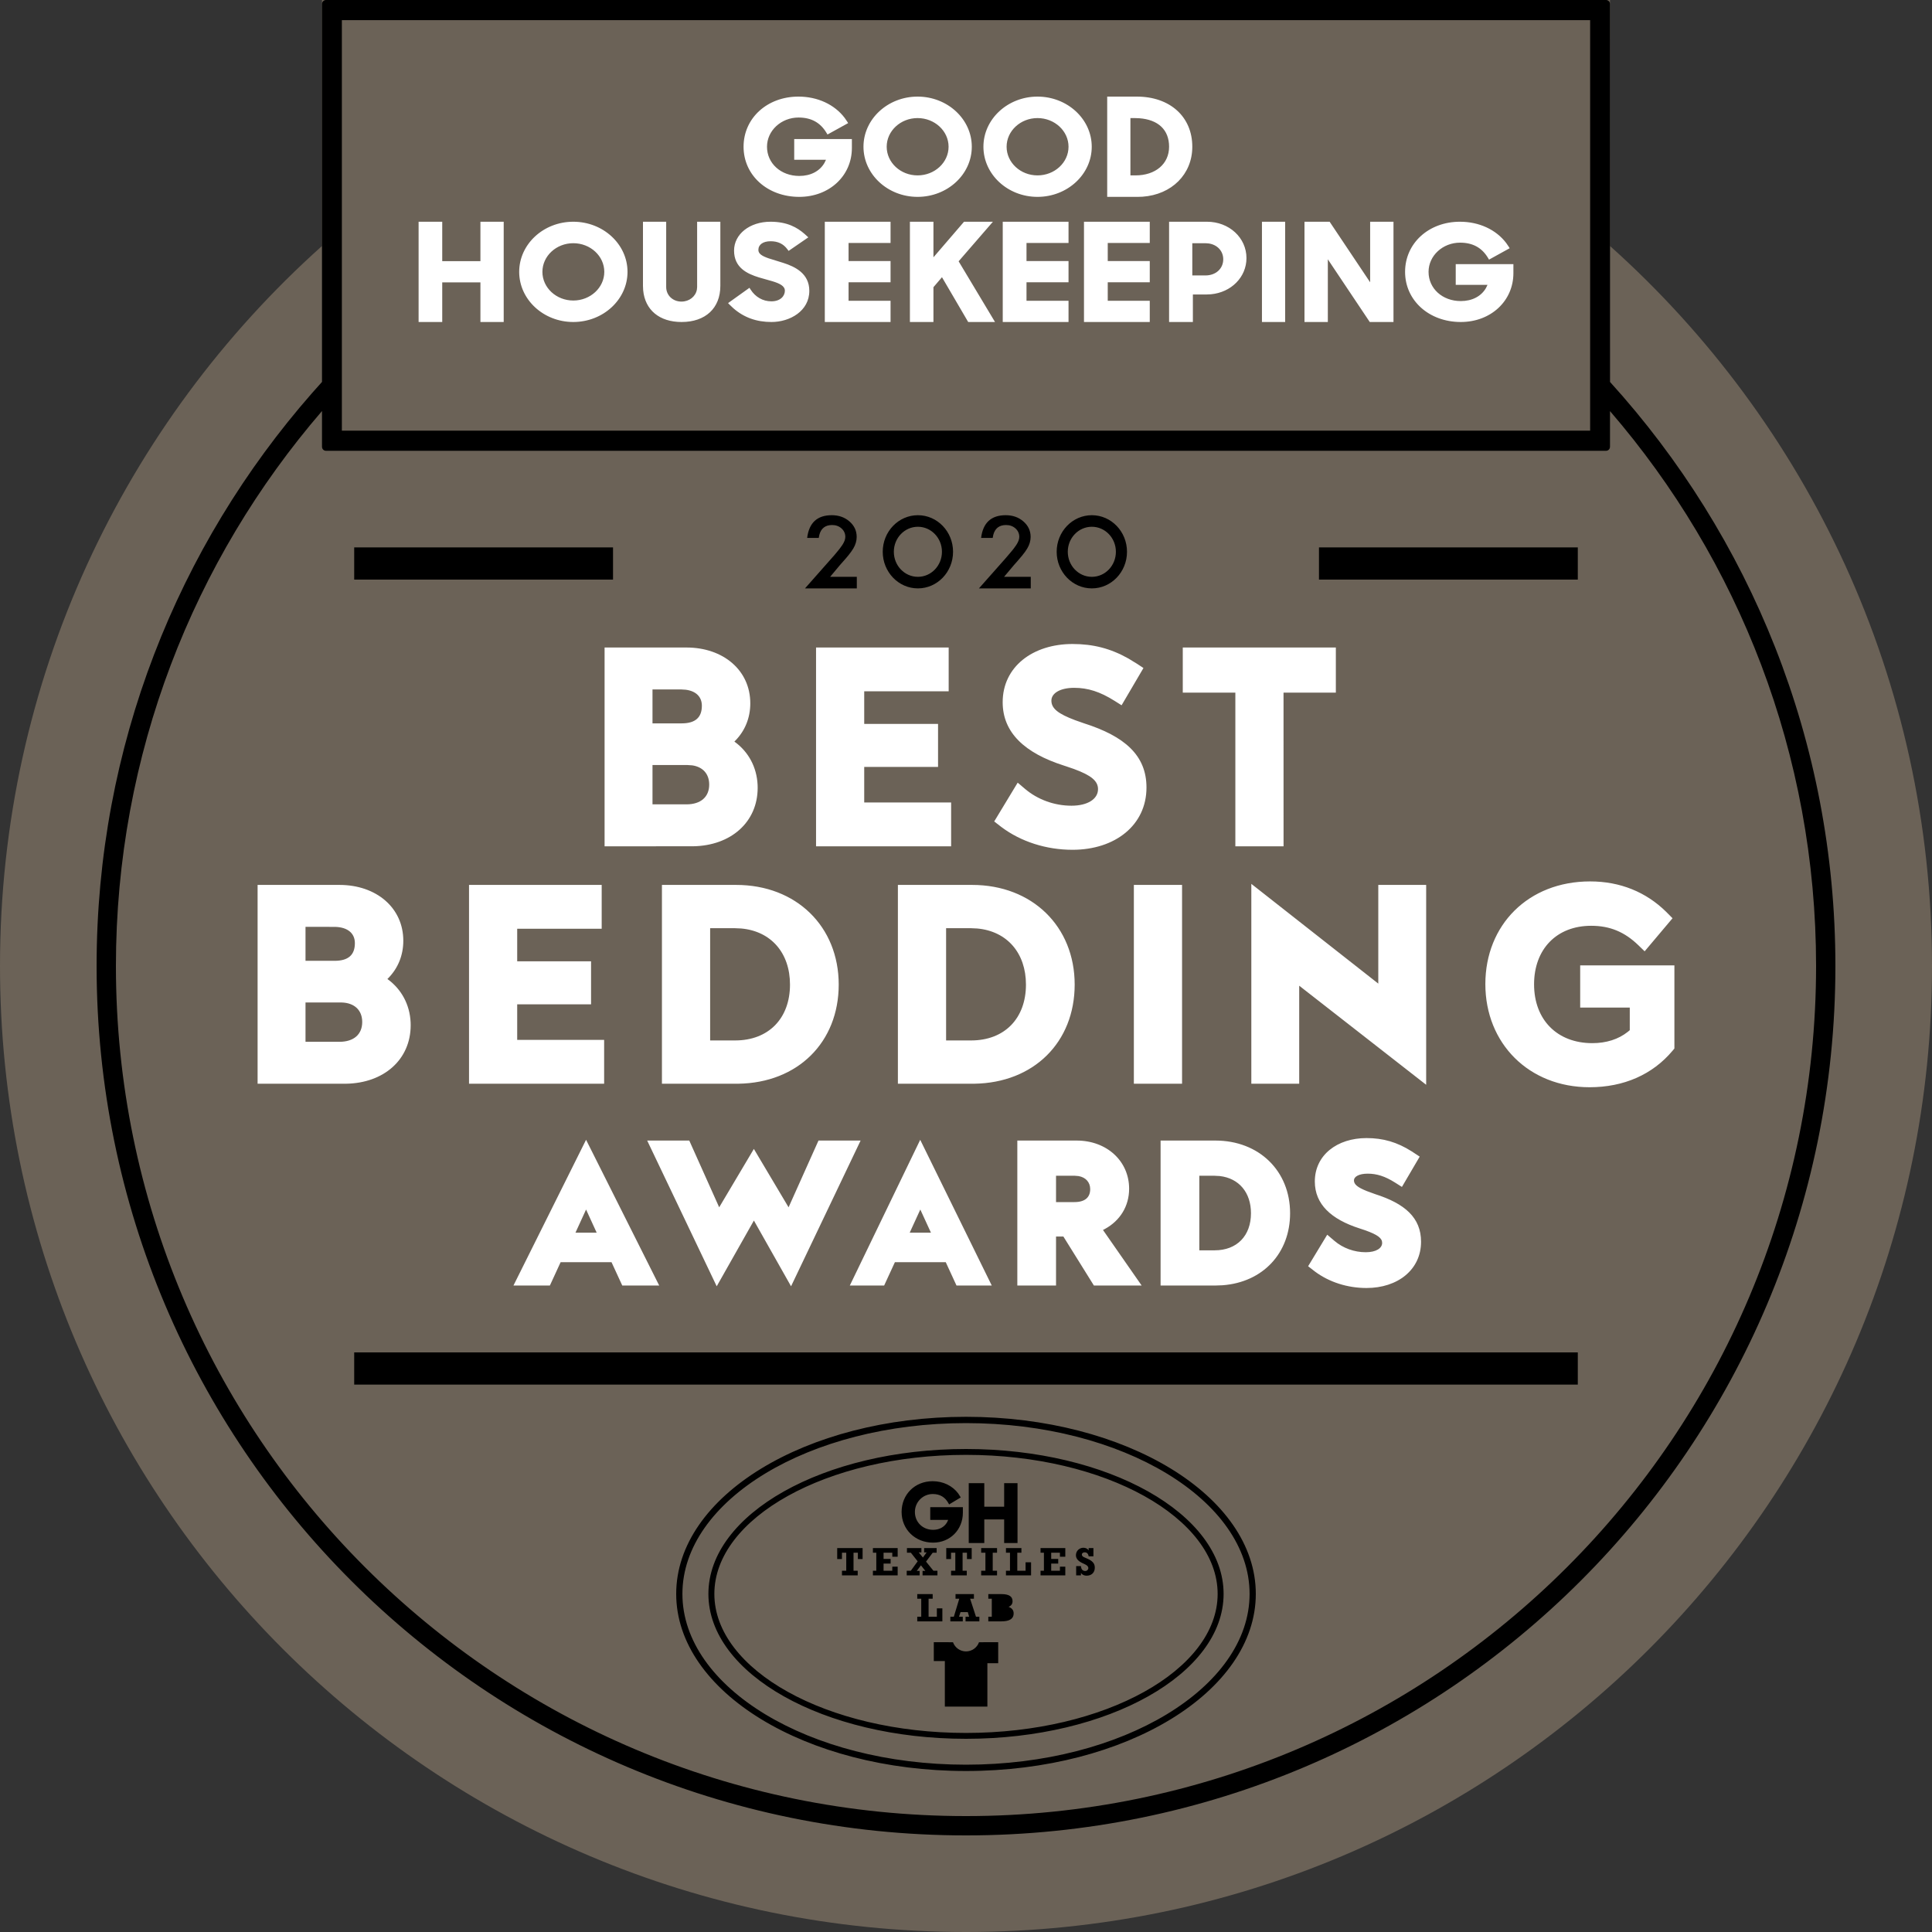 <?xml version="1.0" encoding="UTF-8"?>
<svg width="60px" height="60px" viewBox="0 0 60 60" version="1.1" xmlns="http://www.w3.org/2000/svg" xmlns:xlink="http://www.w3.org/1999/xlink">
    <rect x="0" y="0" width="60" height="60" fill="#333333" stroke="none"/>
    <title>GH_Bedding_Awards_60x60</title>
    <g id="Saatva.com-/-Good-Housekeeping-Badge" stroke="none" stroke-width="1" fill="none" fill-rule="evenodd">
        <g id="GH_Bedding_Awards_60x60">
            <path d="M50,0 L50.001,7.64 C56.138,13.133 60,21.115 60,30 C60,46.569 46.569,60 30,60 C13.431,60 0,46.569 0,30 C0,21.115 3.863,13.132 10,7.639 L10,0 L50,0 Z" id="Path" fill="#6B6257"></path>
            <path d="M49.877,2.84217094e-14 C49.945,2.84217094e-14 50,0.056 50,0.125 L50.001,11.862 C54.35,16.655 57,23.018 57,30 C57,44.912 44.912,57 30,57 C15.088,57 3,44.912 3,30 C3,23.184 5.526,16.958 9.692,12.206 L10,11.861 L10,0.125 C10,0.056 10.055,2.84217094e-14 10.123,2.84217094e-14 L49.877,2.84217094e-14 Z M10,12.765 C6.012,17.391 3.6,23.414 3.6,30 C3.6,44.58 15.42,56.4 30,56.4 C44.58,56.4 56.4,44.58 56.4,30 C56.4,23.414 53.988,17.391 50,12.767 L50,13.875 C50,13.944 49.945,14 49.877,14 L10.123,14 C10.055,14 10,13.944 10,13.875 L10,12.765 Z M30,44 C34.971,44 39,46.462 39,49.5 C39,52.538 34.971,55 30,55 C25.029,55 21,52.538 21,49.5 C21,46.462 25.029,44 30,44 Z M30,44.196 C25.122,44.196 21.193,46.598 21.193,49.5 C21.193,52.402 25.122,54.804 30,54.804 C34.878,54.804 38.807,52.402 38.807,49.5 C38.807,46.598 34.878,44.196 30,44.196 Z M30,45 C34.418,45 38,47.015 38,49.5 C38,51.985 34.418,54 30,54 C25.582,54 22,51.985 22,49.5 C22,47.015 25.582,45 30,45 Z M30,45.182 C25.67,45.182 22.185,47.143 22.185,49.5 C22.185,51.857 25.67,53.818 30,53.818 C34.33,53.818 37.815,51.857 37.815,49.5 C37.815,47.143 34.33,45.182 30,45.182 Z M29.596,51.001 C29.655,51.167 29.814,51.286 30,51.286 C30.186,51.286 30.345,51.167 30.404,51.001 L31,51 L31,51.653 L30.664,51.653 L30.664,53 L29.343,53 L29.343,51.585 L29,51.585 L29,51 L29.596,51.001 Z M28.965,49.506 L28.965,49.65 L28.838,49.65 L28.838,50.209 L29.095,50.209 L29.095,49.948 L29.266,49.948 L29.266,50.353 L28.486,50.353 L28.486,50.209 L28.61,50.209 L28.61,49.65 L28.486,49.65 L28.486,49.506 L28.965,49.506 Z M31.098,49.506 C31.216,49.506 31.303,49.524 31.361,49.561 C31.418,49.598 31.446,49.653 31.446,49.728 C31.446,49.81 31.405,49.868 31.323,49.903 C31.376,49.922 31.415,49.948 31.441,49.982 C31.467,50.015 31.48,50.057 31.48,50.106 C31.48,50.25 31.383,50.331 31.188,50.349 L31.098,50.353 L30.693,50.353 L30.693,50.209 L30.801,50.209 L30.801,49.65 L30.693,49.65 L30.693,49.506 L31.098,49.506 Z M30.246,49.506 L30.246,49.65 L30.128,49.65 L30.31,50.209 L30.415,50.209 L30.415,50.353 L29.986,50.353 L29.986,50.209 L30.097,50.209 L30.056,50.065 L29.83,50.065 L29.783,50.209 L29.9,50.209 L29.9,50.353 L29.514,50.353 L29.514,50.209 L29.622,50.209 L29.791,49.65 L29.675,49.65 L29.675,49.506 L30.246,49.506 Z M33.648,48.067 C33.682,48.067 33.712,48.074 33.74,48.087 L33.778,48.112 L33.778,48.112 L33.809,48.147 L33.809,48.076 L33.957,48.076 L33.957,48.333 L33.809,48.333 C33.803,48.292 33.789,48.261 33.768,48.24 C33.746,48.219 33.719,48.209 33.685,48.209 C33.661,48.209 33.64,48.215 33.623,48.228 C33.606,48.241 33.598,48.258 33.598,48.278 C33.598,48.295 33.603,48.31 33.614,48.323 C33.625,48.336 33.639,48.347 33.656,48.356 L33.767,48.405 C33.844,48.438 33.902,48.475 33.941,48.519 C33.98,48.562 34,48.617 34,48.682 C34,48.759 33.977,48.821 33.931,48.866 C33.885,48.911 33.824,48.934 33.746,48.934 C33.689,48.934 33.642,48.918 33.604,48.887 L33.57,48.851 L33.57,48.924 L33.421,48.924 L33.421,48.636 L33.57,48.636 C33.573,48.686 33.586,48.724 33.609,48.75 C33.633,48.776 33.664,48.789 33.704,48.789 C33.73,48.789 33.753,48.78 33.771,48.762 C33.789,48.745 33.799,48.723 33.799,48.698 C33.799,48.673 33.788,48.649 33.767,48.628 C33.753,48.614 33.733,48.6 33.705,48.586 L33.66,48.564 C33.574,48.528 33.511,48.488 33.473,48.446 C33.434,48.403 33.414,48.355 33.414,48.3 C33.414,48.257 33.425,48.217 33.445,48.182 C33.466,48.146 33.494,48.118 33.53,48.098 C33.566,48.077 33.605,48.067 33.648,48.067 Z M30.177,48.076 L30.177,48.417 L30.03,48.417 L30.03,48.22 L29.894,48.22 L29.894,48.78 L30.024,48.78 L30.024,48.924 L29.536,48.924 L29.536,48.78 L29.668,48.78 L29.668,48.22 L29.536,48.22 L29.536,48.417 L29.387,48.417 L29.387,48.076 L30.177,48.076 Z M30.964,48.076 L30.964,48.22 L30.83,48.22 L30.83,48.78 L30.964,48.78 L30.964,48.924 L30.471,48.924 L30.471,48.78 L30.603,48.78 L30.603,48.22 L30.471,48.22 L30.471,48.076 L30.964,48.076 Z M27.878,48.076 L27.878,48.345 L27.711,48.345 L27.711,48.22 L27.44,48.22 L27.44,48.415 L27.659,48.415 L27.659,48.558 L27.44,48.558 L27.44,48.78 L27.711,48.78 L27.711,48.654 L27.878,48.654 L27.878,48.924 L27.109,48.924 L27.109,48.78 L27.214,48.78 L27.214,48.22 L27.109,48.22 L27.109,48.076 L27.878,48.076 Z M26.789,48.076 L26.789,48.417 L26.642,48.417 L26.642,48.22 L26.507,48.22 L26.507,48.78 L26.637,48.78 L26.637,48.924 L26.148,48.924 L26.148,48.78 L26.281,48.78 L26.281,48.22 L26.148,48.22 L26.148,48.417 L26,48.417 L26,48.076 L26.789,48.076 Z M31.721,48.076 L31.721,48.22 L31.593,48.22 L31.593,48.78 L31.85,48.78 L31.85,48.518 L32.021,48.518 L32.021,48.924 L31.241,48.924 L31.241,48.78 L31.366,48.78 L31.366,48.22 L31.241,48.22 L31.241,48.076 L31.721,48.076 Z M28.615,48.076 L28.615,48.211 L28.532,48.211 L28.662,48.37 L28.778,48.211 L28.7,48.211 L28.7,48.076 L29.088,48.076 L29.088,48.22 L28.967,48.22 L28.759,48.497 L28.988,48.78 L29.113,48.78 L29.113,48.924 L28.651,48.924 L28.651,48.786 L28.738,48.786 L28.601,48.612 L28.471,48.786 L28.56,48.786 L28.56,48.924 L28.159,48.924 L28.159,48.78 L28.287,48.78 L28.499,48.488 L28.287,48.22 L28.166,48.22 L28.166,48.076 L28.615,48.076 Z M33.084,48.076 L33.084,48.345 L32.917,48.345 L32.917,48.22 L32.646,48.22 L32.646,48.415 L32.864,48.415 L32.864,48.558 L32.646,48.558 L32.646,48.78 L32.917,48.78 L32.917,48.654 L33.084,48.654 L33.084,48.924 L32.315,48.924 L32.315,48.78 L32.42,48.78 L32.42,48.22 L32.315,48.22 L32.315,48.076 L33.084,48.076 Z M30.568,46.061 L30.568,46.792 L31.185,46.792 L31.185,46.061 L31.6,46.061 L31.6,47.92 L31.185,47.92 L31.185,47.187 L30.568,47.187 L30.568,47.92 L30.085,47.92 L30.085,46.061 L30.568,46.061 Z M28.964,46 C29.289,46 29.579,46.141 29.759,46.381 L29.837,46.504 L29.476,46.721 L29.459,46.691 C29.352,46.494 29.191,46.398 28.968,46.398 C28.661,46.398 28.413,46.648 28.413,46.955 C28.413,47.272 28.656,47.51 28.978,47.51 C29.17,47.51 29.324,47.426 29.41,47.279 L29.447,47.201 L28.89,47.201 L28.89,46.807 L29.903,46.807 L29.903,46.977 C29.903,47.508 29.505,47.908 28.978,47.908 C28.421,47.908 28,47.497 28,46.955 C28,46.41 28.415,46 28.964,46 Z M49,42 L49,43 L11,43 L11,42 L49,42 Z M33.908,16 C34.511,16 35,16.509 35,17.136 C35,17.764 34.511,18.273 33.908,18.273 C33.305,18.273 32.816,17.764 32.816,17.136 C32.816,16.509 33.305,16 33.908,16 Z M31.234,16 C31.452,16 31.635,16.065 31.783,16.194 C31.932,16.323 32.007,16.483 32.007,16.675 C32.007,16.796 31.972,16.915 31.903,17.032 C31.868,17.093 31.816,17.165 31.748,17.249 L31.589,17.436 L31.589,17.436 L31.492,17.545 L31.182,17.914 L32.011,17.914 L32.011,18.273 L30.402,18.273 L31.234,17.333 L31.44,17.09 L31.44,17.09 L31.491,17.025 L31.491,17.025 L31.566,16.918 L31.566,16.918 C31.625,16.827 31.655,16.746 31.655,16.673 C31.655,16.569 31.615,16.482 31.537,16.411 C31.458,16.341 31.361,16.305 31.245,16.305 C31.033,16.305 30.9,16.408 30.847,16.612 L30.829,16.706 L30.469,16.706 C30.527,16.235 30.782,16 31.234,16 Z M28.506,16 C29.109,16 29.598,16.509 29.598,17.136 C29.598,17.764 29.109,18.273 28.506,18.273 C27.903,18.273 27.414,17.764 27.414,17.136 C27.414,16.509 27.903,16 28.506,16 Z M25.832,16 C26.05,16 26.233,16.065 26.381,16.194 C26.53,16.323 26.605,16.483 26.605,16.675 C26.605,16.796 26.57,16.915 26.501,17.032 C26.465,17.093 26.414,17.165 26.346,17.249 L26.272,17.337 L26.272,17.337 L26.089,17.545 L25.78,17.914 L26.609,17.914 L26.609,18.273 L25,18.273 L25.909,17.244 L25.909,17.244 L26.037,17.09 L26.037,17.09 L26.088,17.025 L26.088,17.025 L26.164,16.918 L26.164,16.918 C26.223,16.827 26.252,16.746 26.252,16.673 C26.252,16.569 26.213,16.482 26.134,16.411 C26.056,16.341 25.958,16.305 25.843,16.305 C25.631,16.305 25.498,16.408 25.445,16.612 L25.427,16.706 L25.067,16.706 C25.125,16.235 25.38,16 25.832,16 Z M19.038,17 L19.038,18 L11,18 L11,17 L19.038,17 Z M49,17 L49,18 L40.962,18 L40.962,17 L49,17 Z M33.908,16.359 C33.495,16.359 33.161,16.707 33.161,17.136 C33.161,17.566 33.495,17.914 33.908,17.914 C34.321,17.914 34.655,17.566 34.655,17.136 C34.655,16.707 34.321,16.359 33.908,16.359 Z M28.506,16.359 C28.093,16.359 27.759,16.707 27.759,17.136 C27.759,17.566 28.093,17.914 28.506,17.914 C28.918,17.914 29.253,17.566 29.253,17.136 C29.253,16.707 28.918,16.359 28.506,16.359 Z M49.383,0.625 L10.617,0.625 L10.617,13.375 L49.383,13.375 L49.383,0.625 Z" id="Shape" fill="#000000" fill-rule="nonzero"></path>
            <path d="M42.438,35.344 C42.954,35.344 43.388,35.469 43.845,35.759 L44.09,35.92 L43.538,36.861 L43.32,36.723 C43.012,36.53 42.759,36.449 42.474,36.449 C42.202,36.449 42.048,36.544 42.048,36.657 C42.048,36.779 42.153,36.872 42.448,36.99 L42.705,37.084 L42.705,37.084 C43.631,37.379 44.132,37.818 44.132,38.563 C44.132,39.432 43.408,40 42.438,40 C41.849,40 41.281,39.819 40.84,39.491 L40.625,39.324 L41.218,38.345 L41.442,38.536 C41.706,38.761 42.055,38.889 42.414,38.889 C42.734,38.889 42.924,38.766 42.924,38.598 C42.924,38.454 42.786,38.346 42.398,38.208 L42.218,38.148 C41.346,37.868 40.833,37.402 40.833,36.693 C40.833,35.871 41.528,35.344 42.438,35.344 Z M21.406,35.421 L22.335,37.494 L23.412,35.681 L24.49,37.494 L25.419,35.421 L26.727,35.421 L24.567,39.947 L23.413,37.905 L22.258,39.947 L20.099,35.421 L21.406,35.421 Z M18.201,35.397 L20.472,39.923 L19.325,39.923 L18.991,39.198 L17.411,39.198 L17.077,39.923 L15.946,39.923 L18.201,35.397 Z M28.578,35.398 L30.8,39.923 L29.705,39.923 L29.371,39.198 L27.792,39.198 L27.458,39.923 L26.392,39.923 L28.578,35.398 Z M37.744,35.421 C39.101,35.421 40.065,36.364 40.065,37.678 C40.065,38.921 39.218,39.822 37.967,39.915 L37.75,39.923 L36.043,39.923 L36.043,35.421 L37.744,35.421 Z M33.437,35.421 C34.37,35.421 35.066,36.057 35.066,36.917 C35.066,37.46 34.783,37.912 34.311,38.168 L34.254,38.198 L35.455,39.923 L33.972,39.923 L33.024,38.401 L32.796,38.401 L32.796,39.923 L31.594,39.923 L31.594,35.421 L33.437,35.421 Z M37.714,36.514 L37.246,36.514 L37.246,38.83 L37.72,38.83 C38.415,38.83 38.85,38.378 38.85,37.678 C38.85,37.035 38.478,36.592 37.881,36.523 L37.714,36.514 Z M28.581,37.563 L28.252,38.281 L28.911,38.281 L28.581,37.563 Z M18.201,37.563 L17.872,38.281 L18.53,38.281 L18.201,37.563 Z M33.378,36.514 L32.796,36.514 L32.796,37.332 L33.366,37.332 C33.694,37.332 33.857,37.187 33.857,36.929 C33.857,36.719 33.721,36.563 33.495,36.524 L33.378,36.514 Z M49.382,27.373 C50.318,27.373 51.121,27.704 51.745,28.318 L51.942,28.517 L51.076,29.544 L50.883,29.357 C50.455,28.942 49.998,28.751 49.416,28.751 C48.341,28.751 47.642,29.478 47.642,30.569 C47.642,31.673 48.363,32.396 49.45,32.396 C49.887,32.396 50.262,32.275 50.552,32.045 L50.614,31.993 L50.614,31.291 L49.074,31.291 L49.074,29.981 L52,29.981 L52,32.563 L51.943,32.631 C51.323,33.371 50.429,33.765 49.365,33.765 C47.481,33.765 46.129,32.406 46.129,30.561 C46.129,28.726 47.461,27.373 49.382,27.373 Z M38.861,27.449 L42.804,30.547 L42.804,27.482 L44.291,27.482 L44.291,33.689 L40.348,30.612 L40.348,33.656 L38.861,33.656 L38.861,27.449 Z M10.542,27.482 C11.688,27.482 12.525,28.193 12.525,29.215 C12.525,29.669 12.36,30.066 12.065,30.37 L12.031,30.404 L12.048,30.416 C12.468,30.726 12.726,31.198 12.752,31.748 L12.754,31.839 C12.754,32.906 11.921,33.638 10.746,33.656 L8,33.656 L8,27.482 L10.542,27.482 Z M18.686,27.482 L18.686,28.843 L16.062,28.843 L16.062,29.855 L18.356,29.855 L18.356,31.191 L16.062,31.191 L16.062,32.295 L18.762,32.295 L18.762,33.656 L14.566,33.656 L14.566,27.482 L18.686,27.482 Z M22.862,27.482 C24.729,27.482 26.047,28.773 26.047,30.577 C26.047,32.365 24.779,33.63 22.927,33.656 L20.557,33.656 L20.557,27.482 L22.862,27.482 Z M30.19,27.482 C32.057,27.482 33.375,28.773 33.375,30.577 C33.375,32.365 32.107,33.63 30.255,33.656 L27.885,33.656 L27.885,27.482 L30.19,27.482 Z M36.71,27.482 L36.71,33.656 L35.213,33.656 L35.213,27.482 L36.71,27.482 Z M10.608,31.133 L9.488,31.132 L9.488,32.354 L10.542,32.354 C10.987,32.354 11.249,32.123 11.249,31.739 C11.249,31.374 11.009,31.144 10.608,31.133 Z M22.82,28.826 L22.054,28.826 L22.054,32.312 L22.829,32.312 C23.873,32.312 24.534,31.624 24.534,30.577 C24.534,29.597 23.948,28.919 23.02,28.835 L22.82,28.826 Z M30.148,28.826 L29.382,28.826 L29.382,32.312 L30.157,32.312 C31.201,32.312 31.862,31.624 31.862,30.577 C31.862,29.597 31.275,28.919 30.348,28.835 L30.148,28.826 Z M10.407,28.785 L9.488,28.784 L9.488,29.839 L10.39,29.839 C10.819,29.839 11.021,29.655 11.021,29.29 C11.021,28.985 10.799,28.795 10.407,28.785 Z M33.309,20 C33.945,20 34.487,20.137 35.046,20.452 L35.317,20.618 L35.511,20.746 L34.832,21.903 L34.613,21.765 C34.162,21.481 33.785,21.361 33.359,21.361 C32.925,21.361 32.652,21.528 32.652,21.758 C32.652,22.001 32.856,22.166 33.392,22.367 L33.656,22.46 C34.93,22.865 35.605,23.458 35.605,24.457 C35.605,25.627 34.63,26.391 33.309,26.391 C32.492,26.391 31.705,26.139 31.098,25.683 L30.876,25.511 L31.605,24.306 L31.83,24.497 C32.222,24.831 32.742,25.022 33.275,25.022 C33.779,25.022 34.1,24.814 34.1,24.508 C34.1,24.254 33.89,24.079 33.348,23.88 L33.102,23.796 L33.029,23.772 C31.832,23.388 31.139,22.758 31.139,21.808 C31.139,20.707 32.072,20 33.309,20 Z M41.486,20.109 L41.486,21.511 L39.861,21.511 L39.862,26.283 L38.365,26.283 L38.365,21.511 L36.732,21.511 L36.732,20.109 L41.486,20.109 Z M21.318,20.109 C22.464,20.109 23.301,20.819 23.301,21.842 C23.301,22.296 23.136,22.693 22.841,22.996 L22.807,23.03 L22.824,23.043 C23.245,23.352 23.502,23.825 23.528,24.374 L23.53,24.466 C23.53,25.533 22.697,26.265 21.522,26.282 L18.776,26.283 L18.776,20.109 L21.318,20.109 Z M29.462,20.109 L29.462,21.469 L26.839,21.469 L26.839,22.482 L29.132,22.482 L29.132,23.817 L26.839,23.817 L26.839,24.922 L29.538,24.922 L29.538,26.283 L25.343,26.283 L25.343,20.109 L29.462,20.109 Z M21.352,23.759 L20.264,23.759 L20.264,24.98 L21.318,24.98 C21.763,24.98 22.025,24.749 22.025,24.366 C22.025,24.037 21.831,23.818 21.499,23.769 L21.352,23.759 Z M21.149,21.411 L20.264,21.411 L20.264,22.465 L21.166,22.465 C21.595,22.465 21.797,22.282 21.797,21.917 C21.797,21.643 21.617,21.461 21.295,21.42 L21.149,21.411 Z M41.293,6.886 L42.551,8.767 L42.551,6.886 L43.276,6.886 L43.276,10 L42.539,10 L41.237,8.053 L41.237,10 L40.512,10 L40.512,6.886 L41.293,6.886 Z M13.734,6.886 L13.734,8.111 L14.92,8.111 L14.92,6.886 L15.643,6.886 L15.643,10 L14.92,10 L14.92,8.77 L13.734,8.77 L13.734,10 L13,10 L13,6.886 L13.734,6.886 Z M35.707,6.886 L35.707,7.545 L34.402,7.545 L34.402,8.107 L35.707,8.107 L35.707,8.766 L34.402,8.766 L34.402,9.341 L35.707,9.341 L35.707,10 L33.664,10 L33.664,6.886 L35.707,6.886 Z M33.184,6.886 L33.184,7.545 L31.879,7.545 L31.879,8.107 L33.184,8.107 L33.184,8.766 L31.879,8.766 L31.879,9.341 L33.184,9.341 L33.184,10 L31.141,10 L31.141,6.886 L33.184,6.886 Z M20.689,6.886 L20.689,8.914 C20.689,9.171 20.893,9.366 21.163,9.366 C21.406,9.366 21.602,9.209 21.642,8.996 L21.65,8.914 L21.65,6.886 L22.371,6.886 L22.371,8.877 C22.371,9.57 21.91,10 21.167,10 C20.477,10 20.031,9.625 19.974,9.012 L19.968,8.877 L19.968,6.886 L20.689,6.886 Z M17.804,6.886 C18.732,6.886 19.488,7.584 19.488,8.443 C19.488,9.301 18.732,10 17.804,10 C16.877,10 16.124,9.301 16.124,8.443 C16.124,7.584 16.877,6.886 17.804,6.886 Z M39.912,6.886 L39.912,10 L39.191,10 L39.191,6.886 L39.912,6.886 Z M23.928,6.886 C24.45,6.886 24.758,7.066 24.983,7.262 L25.103,7.371 L24.491,7.792 L24.455,7.744 C24.331,7.574 24.16,7.492 23.933,7.492 C23.698,7.492 23.552,7.595 23.552,7.762 C23.552,7.883 23.668,7.952 23.868,8.022 L24.331,8.166 C24.687,8.281 25.134,8.49 25.134,9.032 C25.134,9.661 24.529,10 23.959,10 C23.493,10 23.103,9.86 22.774,9.572 L22.653,9.457 L22.611,9.413 L23.275,8.938 L23.31,8.992 C23.459,9.225 23.693,9.358 23.955,9.358 C24.243,9.358 24.375,9.187 24.375,9.028 C24.375,8.882 24.215,8.805 24,8.738 L23.572,8.616 C23.202,8.502 22.797,8.313 22.797,7.782 C22.797,7.271 23.283,6.886 23.928,6.886 Z M28.989,6.886 L28.989,7.991 L29.939,6.886 L30.836,6.886 L29.771,8.115 L30.901,10 L30.068,10 L29.254,8.609 L28.989,8.919 L28.989,10 L28.258,10 L28.258,6.886 L28.989,6.886 Z M27.657,6.886 L27.657,7.545 L26.353,7.545 L26.353,8.107 L27.657,8.107 L27.657,8.766 L26.353,8.766 L26.353,9.341 L27.657,9.341 L27.657,10 L25.615,10 L25.615,6.886 L27.657,6.886 Z M37.482,6.886 C38.171,6.886 38.71,7.382 38.71,8.015 C38.71,8.609 38.234,9.082 37.605,9.139 L37.478,9.145 L37.046,9.145 L37.046,10 L36.307,10 L36.307,6.886 L37.482,6.886 Z M45.34,6.886 C45.934,6.886 46.459,7.13 46.775,7.545 L46.856,7.663 L46.884,7.709 L46.243,8.063 L46.213,8.012 C46.022,7.692 45.737,7.536 45.344,7.536 C44.804,7.536 44.365,7.943 44.365,8.443 C44.365,8.96 44.795,9.35 45.366,9.35 C45.719,9.35 45.999,9.202 46.147,8.947 L46.196,8.846 L45.209,8.846 L45.209,8.204 L47,8.204 L47,8.483 C47,9.348 46.298,10 45.366,10 C44.38,10 43.636,9.331 43.636,8.443 C43.636,7.555 44.369,6.886 45.34,6.886 Z M17.804,7.553 C17.275,7.553 16.845,7.952 16.845,8.443 C16.845,8.934 17.275,9.333 17.804,9.333 C18.335,9.333 18.767,8.933 18.767,8.443 C18.767,7.952 18.335,7.553 17.804,7.553 Z M37.437,7.553 L37.028,7.553 L37.028,8.554 L37.437,8.554 C37.757,8.554 37.989,8.344 37.989,8.053 C37.989,7.796 37.806,7.601 37.54,7.561 L37.437,7.553 Z M35.303,3 C36.335,3 37.028,3.626 37.028,4.557 C37.028,5.412 36.387,6.045 35.482,6.109 L35.329,6.114 L34.385,6.114 L34.385,3 L35.303,3 Z M28.496,3 C29.425,3 30.18,3.699 30.18,4.557 C30.18,5.416 29.425,6.114 28.496,6.114 C27.57,6.114 26.816,5.416 26.816,4.557 C26.816,3.699 27.57,3 28.496,3 Z M32.22,3 C33.149,3 33.905,3.699 33.905,4.557 C33.905,5.416 33.149,6.114 32.22,6.114 C31.294,6.114 30.541,5.416 30.541,4.557 C30.541,3.699 31.294,3 32.22,3 Z M24.796,3 C25.389,3 25.915,3.244 26.231,3.66 L26.311,3.777 L26.34,3.823 L25.699,4.177 L25.668,4.127 C25.477,3.806 25.193,3.65 24.8,3.65 C24.26,3.65 23.82,4.057 23.82,4.557 C23.82,5.074 24.251,5.464 24.822,5.464 C25.175,5.464 25.455,5.317 25.603,5.061 L25.652,4.961 L24.665,4.961 L24.665,4.318 L26.456,4.318 L26.456,4.597 C26.456,5.462 25.754,6.114 24.822,6.114 C23.836,6.114 23.092,5.445 23.092,4.557 C23.092,3.669 23.825,3 24.796,3 Z M35.236,3.667 L35.106,3.667 L35.106,5.447 L35.262,5.447 C35.887,5.447 36.307,5.089 36.307,4.557 C36.307,4.032 35.971,3.715 35.378,3.672 L35.236,3.667 Z M28.496,3.667 C27.967,3.667 27.537,4.067 27.537,4.557 C27.537,5.048 27.967,5.447 28.496,5.447 C29.027,5.447 29.459,5.048 29.459,4.557 C29.459,4.067 29.027,3.667 28.496,3.667 Z M32.22,3.667 C31.692,3.667 31.261,4.067 31.261,4.557 C31.261,5.048 31.692,5.447 32.22,5.447 C32.752,5.447 33.184,5.048 33.184,4.557 C33.184,4.067 32.752,3.667 32.22,3.667 Z" id="Shape" fill="#FFFFFF" fill-rule="nonzero"></path>
        </g>
    </g>
</svg>